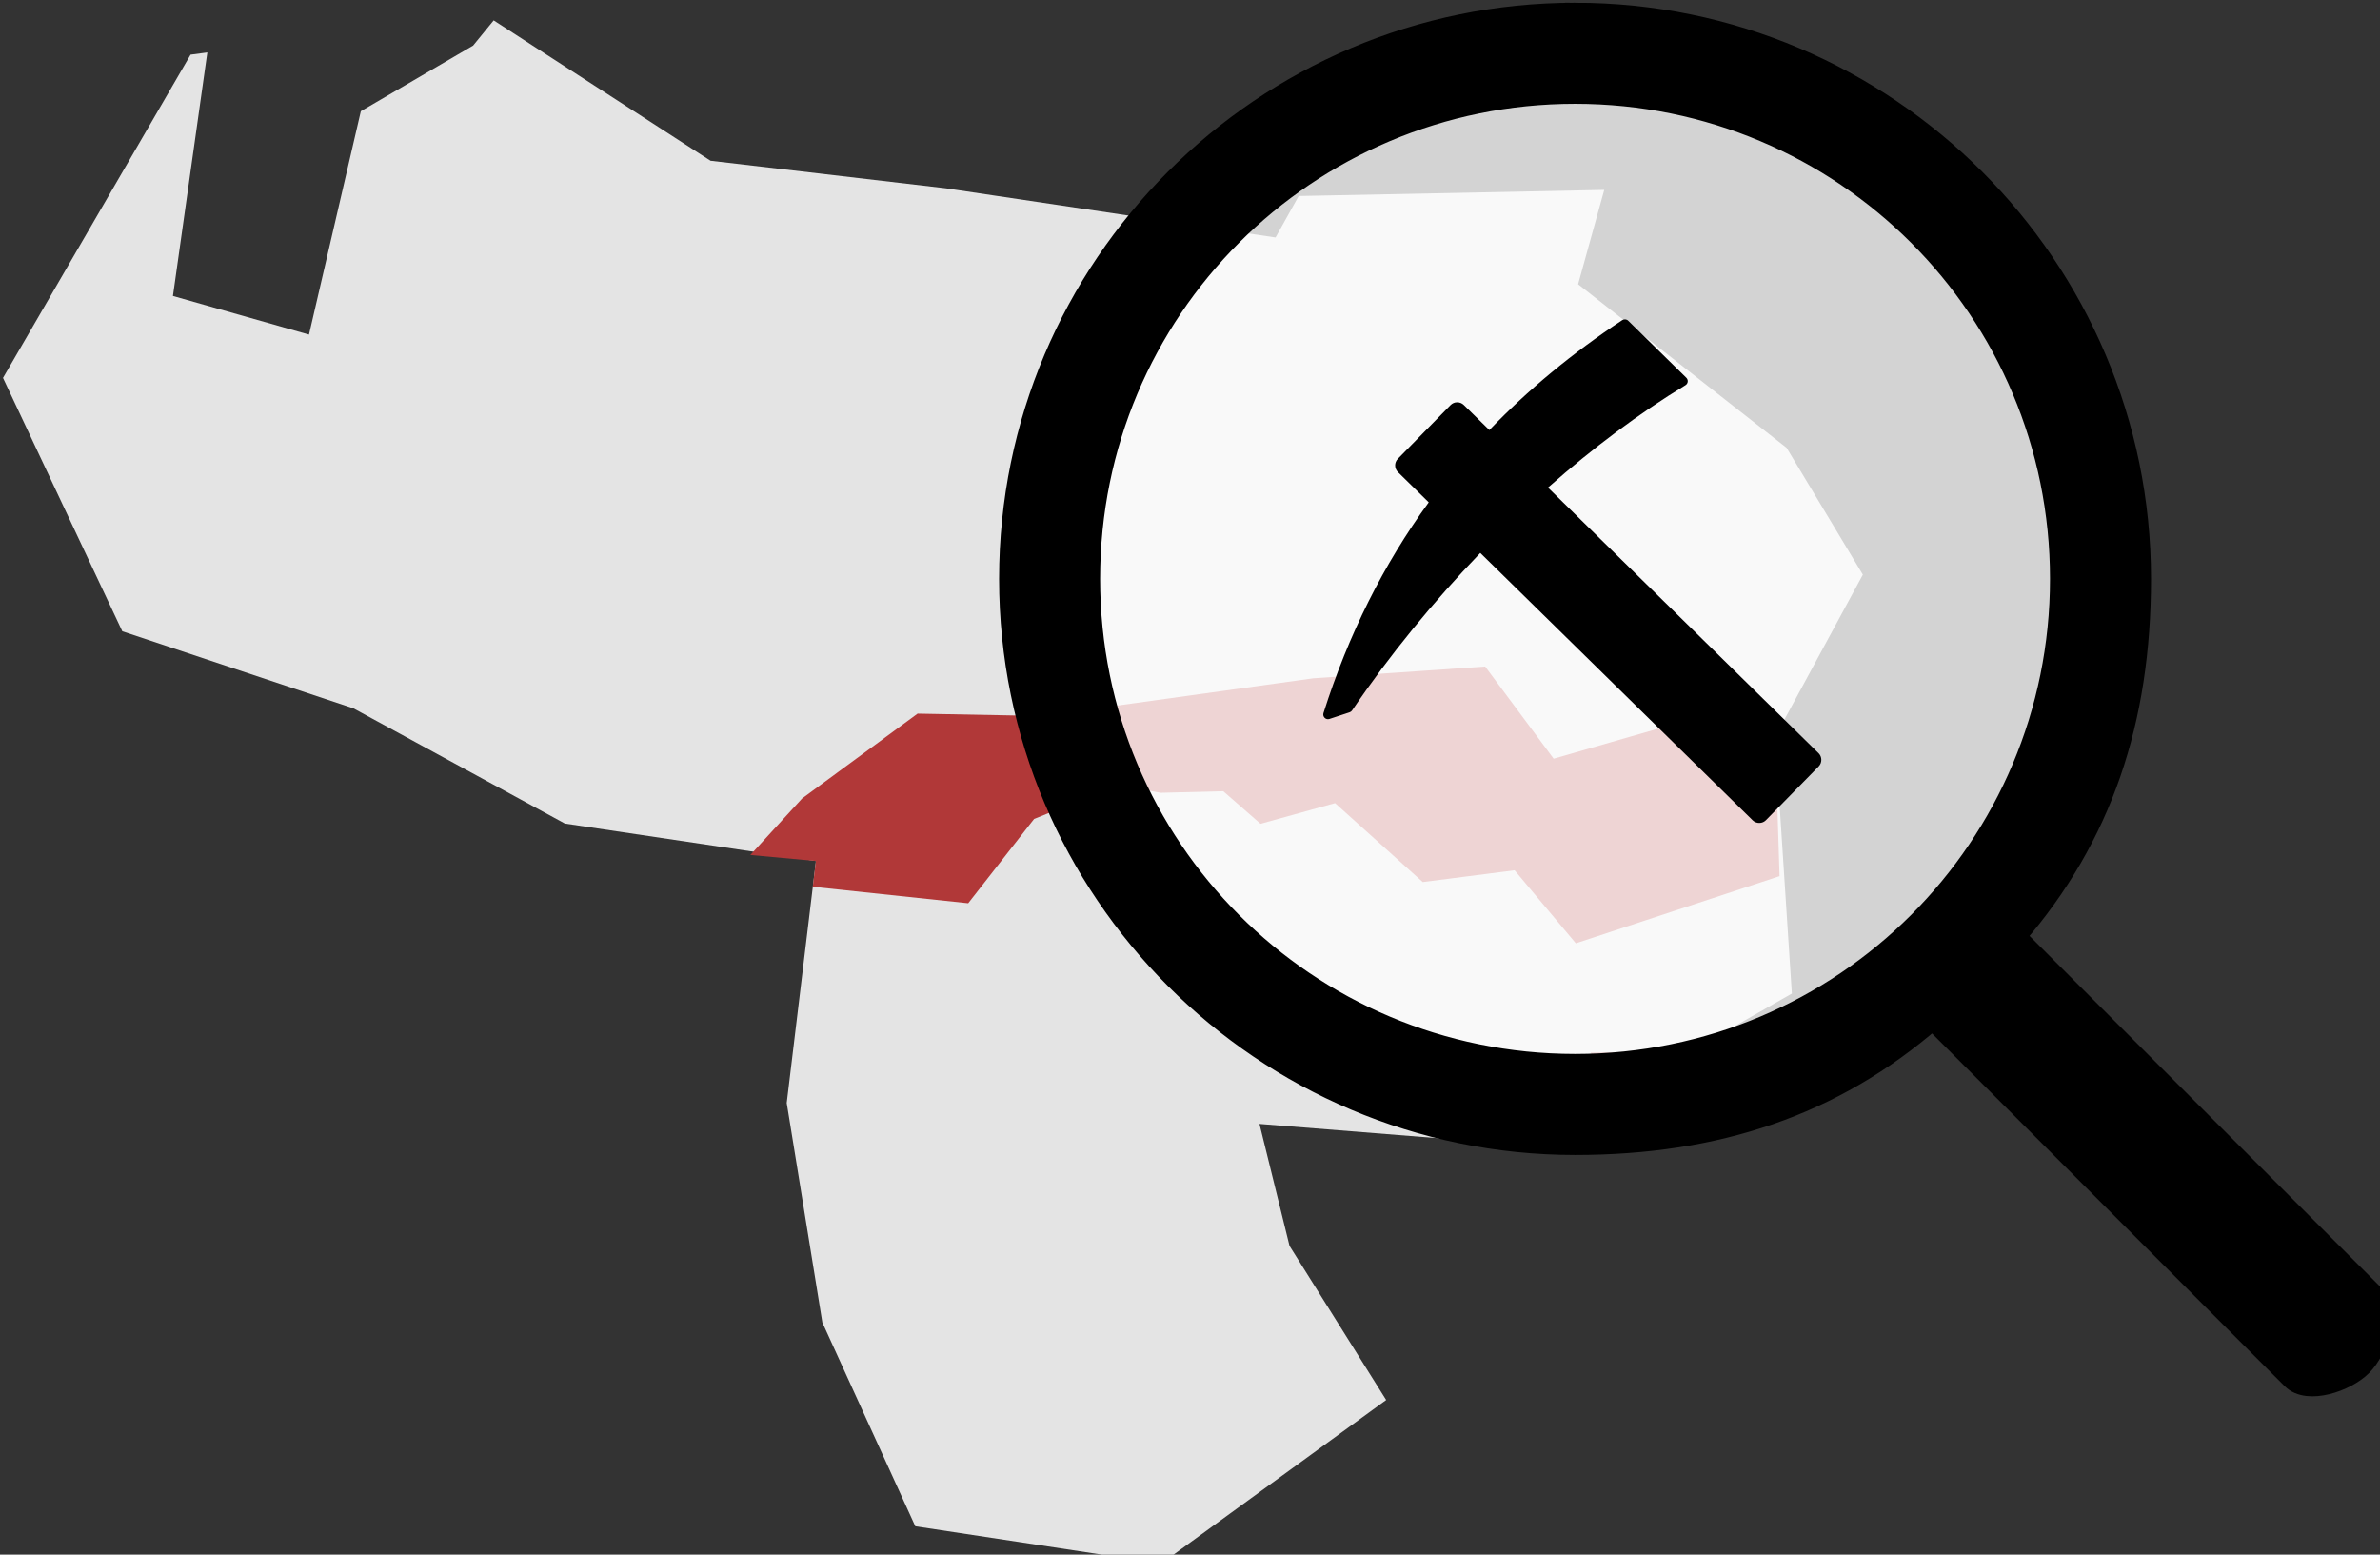 <?xml version="1.0" encoding="UTF-8" standalone="no"?>
<svg
   xmlns:dc="http://purl.org/dc/elements/1.1/"
   xmlns:cc="http://creativecommons.org/ns#"
   xmlns:rdf="http://www.w3.org/1999/02/22-rdf-syntax-ns#"
   xmlns:svg="http://www.w3.org/2000/svg"
   xmlns="http://www.w3.org/2000/svg"
   xmlns:sodipodi="http://sodipodi.sourceforge.net/DTD/sodipodi-0.dtd"
   xmlns:inkscape="http://www.inkscape.org/namespaces/inkscape"
   id="svg7497"
   version="1.1"
   viewBox="0 0 191.734 125.212"
   height="125.212mm"
   width="191.734mm"
   sodipodi:docname="logo_1.svg"
   inkscape:version="0.92.1 r15371">
  <rect x="0" y="0" width="191.734" height="125.212" fill="#333333" stroke="none"/>
  <sodipodi:namedview
     pagecolor="#ffffff"
     bordercolor="#666666"
     borderopacity="1"
     objecttolerance="10"
     gridtolerance="10"
     guidetolerance="10"
     inkscape:pageopacity="0"
     inkscape:pageshadow="2"
     inkscape:window-width="1920"
     inkscape:window-height="1012"
     id="namedview4572"
     showgrid="false"
     inkscape:zoom="0.63427917"
     inkscape:cx="362.33184"
     inkscape:cy="236.62044"
     inkscape:window-x="1920"
     inkscape:window-y="57"
     inkscape:window-maximized="1"
     inkscape:current-layer="g7451" />
  <defs
     id="defs7491">
    <filter
       id="halo_esri.Map_1_labels_0_0_0_1_1"
       height="871"
       width="1920"
       y="-133"
       x="-89"
       filterUnits="userSpaceOnUse">
      <feMorphology
         id="feMorphology33"
         result="dilated"
         radius="1"
         operator="dilate" />
      <feFlood
         id="feFlood35"
         flood-color="rgba(0, 0, 0, 1)" />
      <feComposite
         id="feComposite37"
         result="composite"
         operator="in"
         in2="dilated" />
      <feMerge
         id="feMerge39">
        <feMergeNode
           id="feMergeNode41"
           in="composite" />
        <feMergeNode
           id="feMergeNode43"
           in="SourceGraphic" />
      </feMerge>
    </filter>
  </defs>
  <g
     transform="translate(-37.324,-85.392)"
     id="layer1">
    <g
       id="g7451"
       transform="matrix(0.085,0,0,0.085,-23.79,27.25)">
      <path
         id="path464"
         d="m 1392.422,836.338 223.126,26.132 312.38,46.582 21.934,-39.296 289.58,-5.782 -24.765,89.386 197.591,154.983 72.277,120.192 -83.12,153.484 15.84,243.417 -252.004,143.743 -252.584,-20.195 28.477,115.534 91.614,146.064 -213.221,155.021 -233.066,-35.367 -88.081,-193.097 -33.782,-207.998 27.687,-229.277 -237.986,-35.498 -200.317,-109.146 -219.108,-73.062 -113.069,-240.061 177.788,-306.272 15.897,-2.111 -32.615,230.757 128.956,36.585 49.139,-211.672 106.398,-62.162 19.489,-23.882 z"
         style="font-style:normal;font-weight:400;font-size:37.5px;font-family:'Sans Serif';vector-effect:none;fill:#e4e4e4;fill-opacity:1;fill-rule:evenodd;stroke:none;stroke-width:35.433;stroke-linecap:square;stroke-linejoin:bevel;stroke-miterlimit:4;stroke-dasharray:none;stroke-opacity:1" />
      <path
         id="path5240"
         d="m 2156.259,1279.631 39.397,-40.46 36.388,-27.837 9.913,13.897 17.824,-15.557 11.711,14.796 8.786,-16.332 14.025,22.742 25.706,-9.497 53.145,31.346 -100.187,179.942 -81.473,-29.774 -35.236,-123.266 v 0"
         style="fill:#000000;fill-opacity:0;stroke:none;stroke-width:2.738px;stroke-linecap:butt;stroke-linejoin:miter;stroke-opacity:1" />
      <g
         style="fill:#b13838;fill-opacity:1;stroke:none;stroke-width:10.453;stroke-miterlimit:4;stroke-dasharray:none;stroke-opacity:1"
         id="g5413">
        <path
           style="fill:#b13838;fill-opacity:1;stroke:none;stroke-width:10.453;stroke-linecap:butt;stroke-linejoin:miter;stroke-miterlimit:4;stroke-dasharray:none;stroke-opacity:1"
           d="m 1479.257,1440.557 109.375,-80.357 118.304,2.232 256.697,-35.714 162.947,-11.161 64.915,87.34 171.692,-49.394 38.239,28.515 4.171,132.2 -193.081,63.616 -58.036,-69.197 -87.054,11.161 -83.104,-74.765 -70.639,19.569 -35.322,-30.861 -59.343,1.47 -40.654,-7.28 -79.28,32.075 -62.461,79.883 -147.322,-15.625 3.005,-24.402 -62.157,-5.732 z"
           id="path5385" />
        <path
           style="fill:#b13838;fill-opacity:1;stroke:none;stroke-width:10.453;stroke-linecap:butt;stroke-linejoin:miter;stroke-miterlimit:4;stroke-dasharray:none;stroke-opacity:1"
           d="m 2316.695,1679.885 -89.993,1.525 -1.525,53.385 z"
           id="path5409" />
      </g>
      <g
         transform="matrix(-1,0,0,1,3899.003,-94.778)"
         id="g6288">
        <ellipse
           style="fill:#ffffff;fill-opacity:0.784;stroke:#000000;stroke-width:11.409;stroke-miterlimit:4;stroke-dasharray:none;stroke-opacity:1"
           id="path6279"
           cx="1692.157"
           cy="1327.807"
           rx="482.306"
           ry="480.001" />
        <g
           id="g6238"
           transform="matrix(1.298,0,0,1.298,-722.513,-391.809)">
          <g
             transform="matrix(-14.755,0,0,14.755,1254.356,-8454.588)"
             id="g6183"
             style="fill:#000000;fill-opacity:1;stroke:#000000;stroke-opacity:1">
            <g
               transform="translate(-80.812,-332.129)"
               id="g6165"
               style="fill:#000000;fill-opacity:1;stroke:#000000;stroke-opacity:1">
              <path
                 style="color:#000000;text-indent:0;text-transform:none;direction:ltr;baseline-shift:baseline;display:inline;overflow:visible;visibility:visible;fill:#000000;fill-opacity:1;stroke:#000000;stroke-opacity:1;enable-background:accumulate"
                 d="M 40.003,966.885 C 24.561,966.885 12,979.446 12,994.888 c 0,15.442 12.561,28.003 28.003,28.003 7.006,0 12.777,-1.925 17.693,-6.192 l 17.781,17.781 c 0.781,0.781 2.684,0.128 3.465,-0.653 0.781,-0.781 1.434,-2.684 0.653,-3.466 l -17.781,-17.781 c 4.267,-4.916 6.192,-10.687 6.192,-17.693 0,-15.442 -12.561,-28.003 -28.003,-28.003 z m 0,4 c 13.28,0 24.003,10.723 24.003,24.003 0,13.28 -10.723,24.003 -24.003,24.003 -13.28,0 -24.003,-10.723 -24.003,-24.003 0,-13.28 10.723,-24.003 24.003,-24.003 z"
                 marker="none"
                 visibility="visible"
                 display="inline"
                 overflow="visible"
                 id="path6163" />
            </g>
          </g>
          <g
             style="fill:#000000;fill-opacity:1;stroke:none;stroke-opacity:1"
             transform="matrix(-0.874,-0.182,-0.182,0.874,1769.633,1366.25)"
             id="g5407">
            <path
               style="fill:#000000;fill-opacity:1;stroke:none;stroke-width:5.047;stroke-opacity:1"
               d="m 78.073,125.067 -51.147,34.209 c -1.277,0.858 -2.766,1.297 -4.28,1.297 -0.5,0 -1.009,-0.045 -1.504,-0.151 -1.999,-0.389 -3.755,-1.57 -4.901,-3.265 L -157.27,-102.252 c -45.539,31.105 -89.343,66.308 -128.921,104.691 -0.601,0.585 -1.393,0.959 -2.236,1.055 l -17.301,1.968 c -0.151,0.015 -0.288,0.02 -0.439,0.02 -1.277,0 -2.493,-0.636 -3.2,-1.721 -0.813,-1.201 -0.858,-2.756 -0.146,-4.007 C -276.471,-58.908 -236.807,-109.04 -190.107,-151.36 l -19.618,-29.328 c -2.357,-3.533 -1.408,-8.307 2.12,-10.664 l 51.142,-34.209 c 1.701,-1.151 3.785,-1.6 5.784,-1.151 1.999,0.389 3.755,1.57 4.896,3.265 l 16.272,24.312 c 37.747,-25.811 79.198,-47.765 124.758,-65.834 1.59,-0.636 3.588,-0.066 4.613,1.433 l 37.06,55.411 c 0.661,0.994 0.823,2.221 0.449,3.351 -0.373,1.131 -1.247,2.019 -2.372,2.418 -41.956,14.864 -84.881,34.936 -127.16,59.065 L 80.192,114.402 c 2.357,3.528 1.408,8.307 -2.12,10.664 z"
               id="path5387" />
          </g>
        </g>
      </g>
    </g>
  </g>
</svg>
